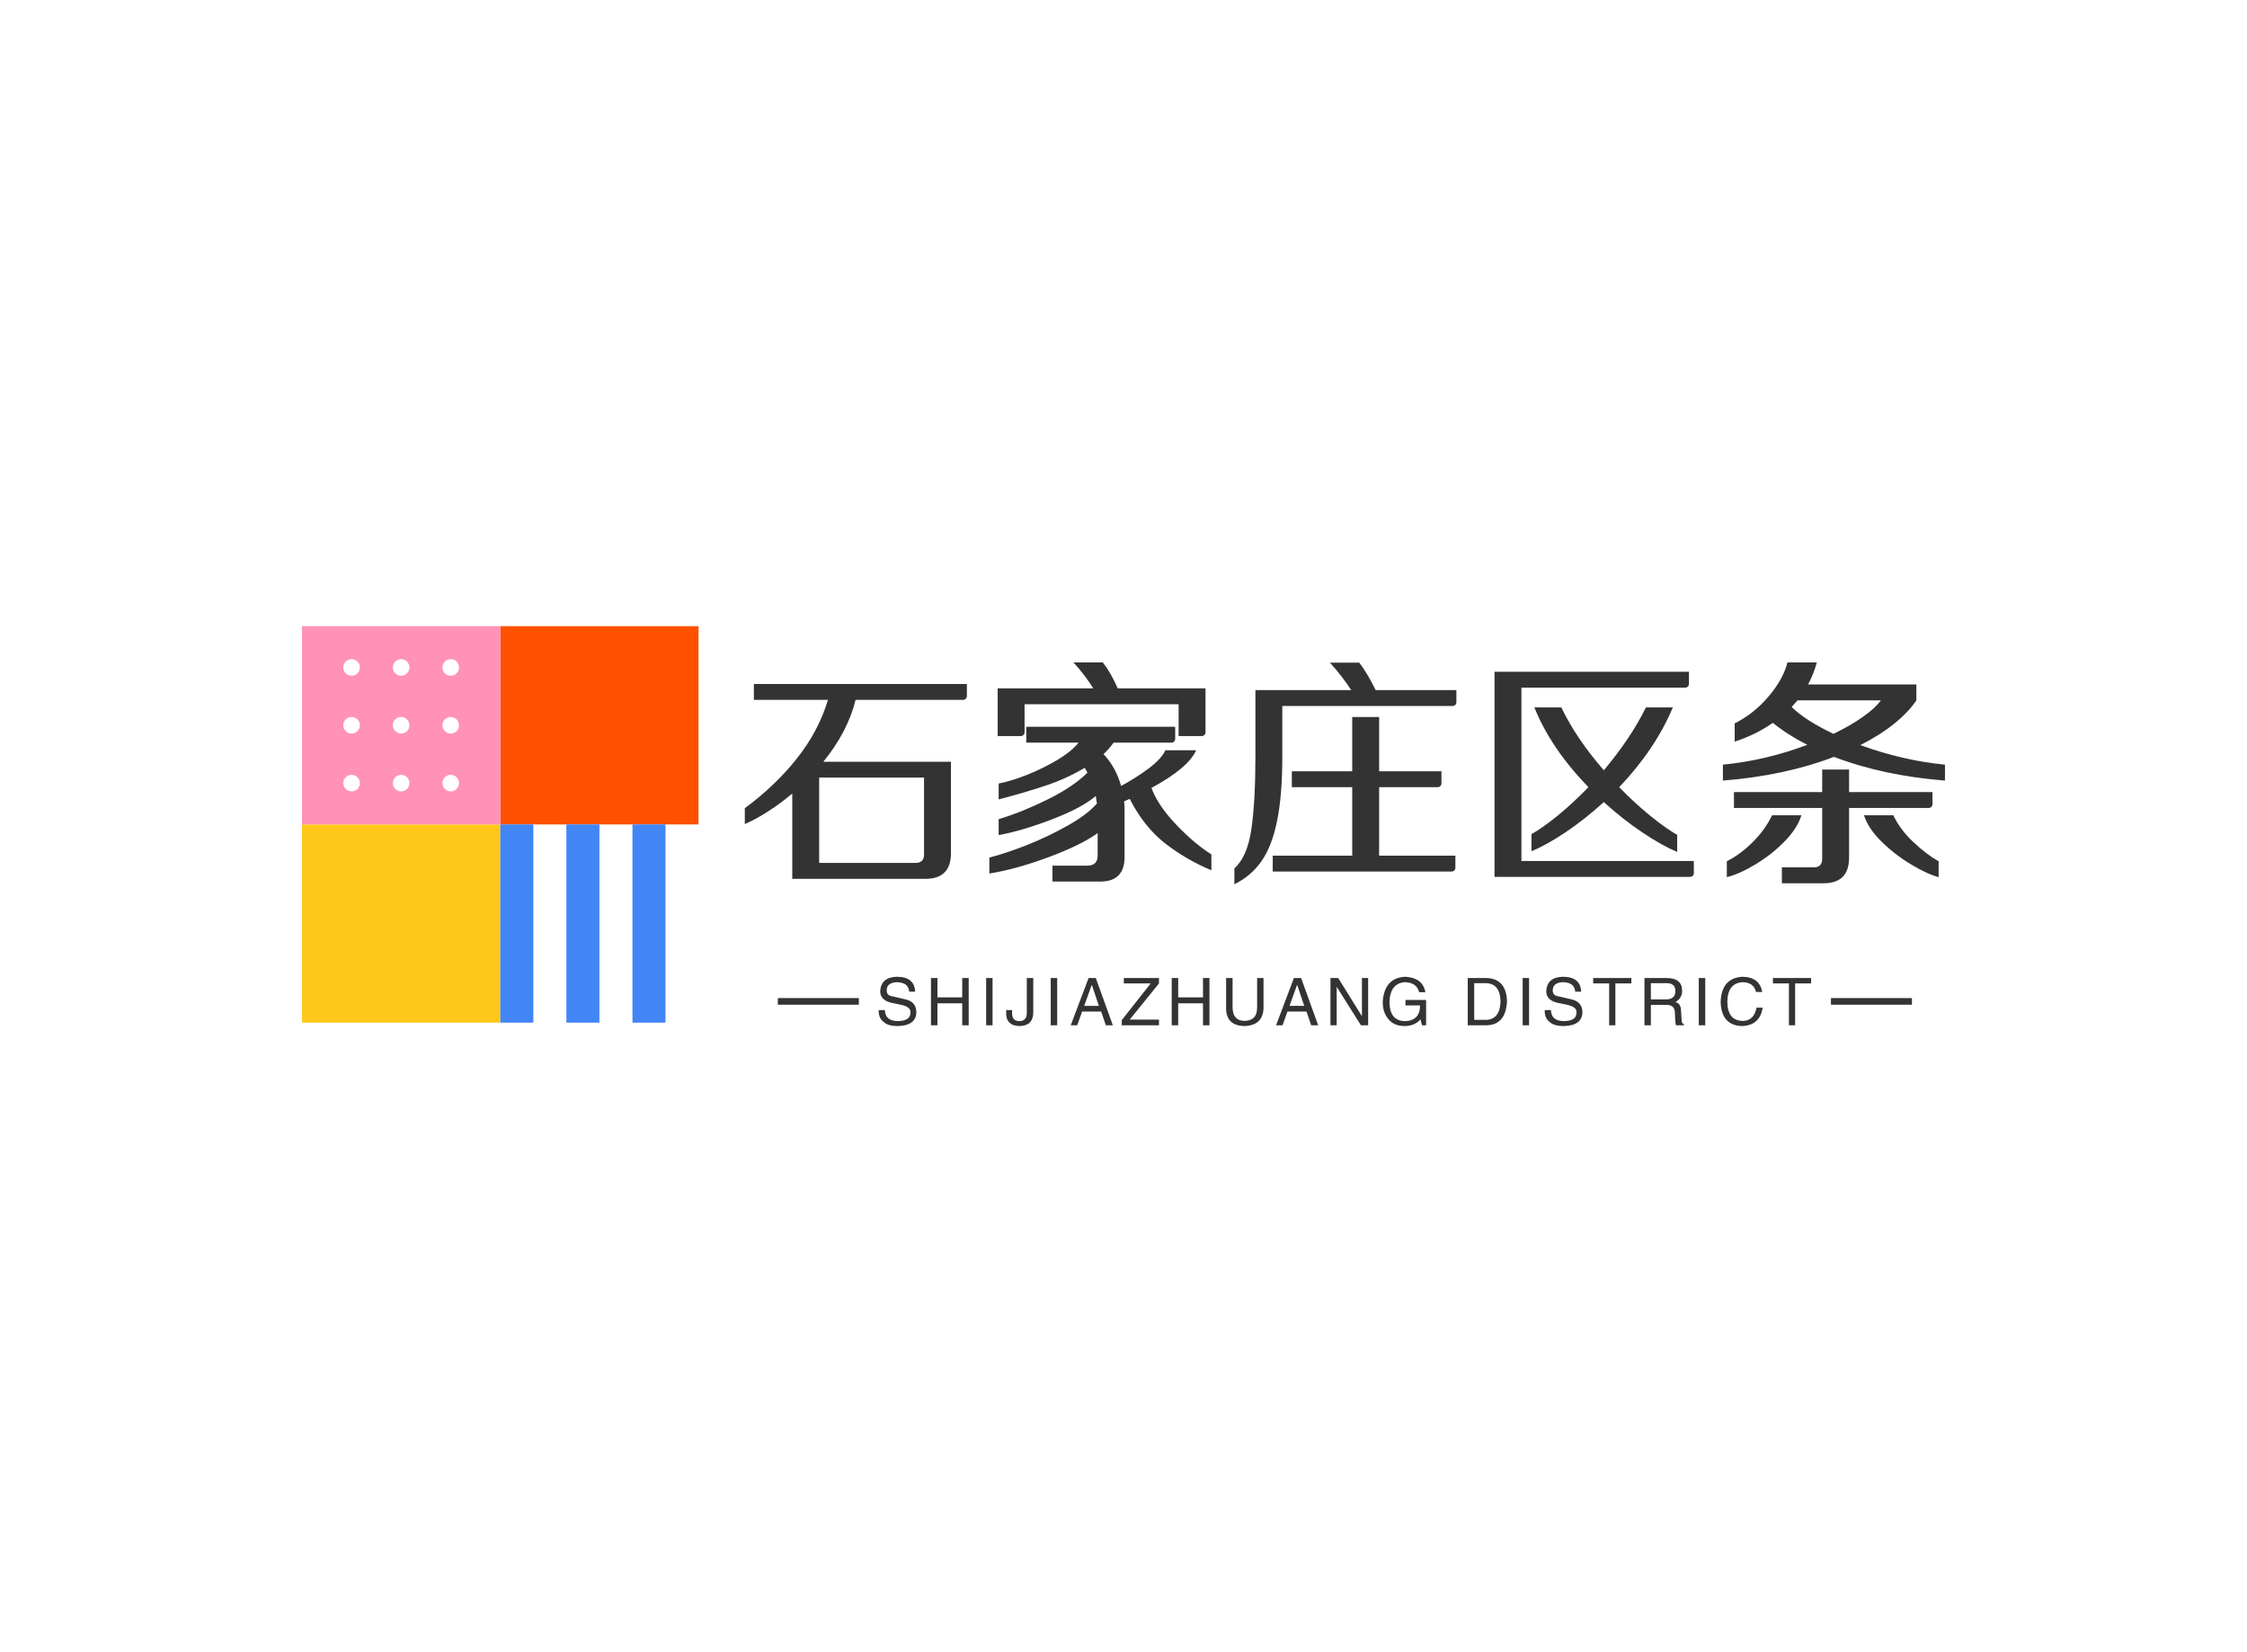 <svg data-v-0dd9719b="" version="1.0" xmlns="http://www.w3.org/2000/svg" xmlns:xlink="http://www.w3.org/1999/xlink" width="100%" height="100%" viewBox="0 0 340 250" preserveAspectRatio="xMidYMid meet" color-interpolation-filters="sRGB" style="margin: auto;"> <rect data-v-0dd9719b="" x="0" y="0" width="100%" height="100%" fill="#ffffff" fill-opacity="1" class="background"></rect> <rect data-v-0dd9719b="" x="0" y="0" width="100%" height="100%" fill="url(#watermark)" fill-opacity="1" class="watermarklayer"></rect> <g data-v-0dd9719b="" fill="#333" class="icon-text-wrapper icon-svg-group iconsvg" transform="translate(45.7,94.744)"><g class="iconsvg-imagesvg" transform="translate(0,0)"><g><rect fill="#333" fill-opacity="0" stroke-width="2" x="0" y="0" width="60" height="60" class="image-rect"></rect> <svg x="0" y="0" width="60" height="60" filtersec="colorsb7174960126" class="image-svg-svg primary" style="overflow: visible;"><svg xmlns="http://www.w3.org/2000/svg" viewBox="0 0 288 288"><title>资源 23</title><path fill="none" d="M0 0h288v288H0z"></path><path fill="#ff5000" d="M144 0h144v144H144z"></path><path fill="#ffc81a" d="M0 144h144v144H0z"></path><path fill="#4286f5" d="M240 144h24v144h-24zM192 144h24v144h-24zM144 144h24v144h-24z"></path><path d="M0 0v144h144V0zm36 120a6 6 0 1 1 6-6 6 6 0 0 1-6 6zm0-42a6 6 0 1 1 6-6 6 6 0 0 1-6 6zm0-42a6 6 0 1 1 6-6 6 6 0 0 1-6 6zm36 84a6 6 0 1 1 6-6 6 6 0 0 1-6 6zm0-42a6 6 0 1 1 6-6 6 6 0 0 1-6 6zm0-42a6 6 0 1 1 6-6 6 6 0 0 1-6 6zm36 84a6 6 0 1 1 6-6 6 6 0 0 1-6 6zm0-42a6 6 0 1 1 6-6 6 6 0 0 1-6 6zm0-42a6 6 0 1 1 6-6 6 6 0 0 1-6 6z" fill="#ff92b6"></path></svg></svg> <!----></g></g> <g transform="translate(67,5.488)"><g data-gra="path-name" fill-rule="" class="tp-name iconsvg-namesvg" transform="translate(0,0)"><g transform="scale(1)"><g><path d="M3.07-26.53L35.3-26.53 35.3-24.68Q35.3-24.46 35.13-24.29 34.96-24.12 34.74-24.12L34.74-24.12 18.46-24.12Q17.28-19.31 13.58-14.76L13.58-14.76 32.89-14.76 32.89-0.92Q32.89 2.96 29.01 2.96L29.01 2.96 8.88 2.96 8.88-9.95Q6.99-8.36 5.12-7.18 3.26-5.99 1.7-5.33L1.7-5.33 1.7-7.73Q6.33-11.14 9.6-15.28 12.88-19.43 14.28-24.12L14.28-24.12 3.07-24.12 3.07-26.53ZM27.53 0.55Q28.82 0.55 28.82-0.74L28.82-0.74 28.82-12.36 12.95-12.36 12.95 0.55 27.53 0.55ZM44.03-19.2Q44.03-18.98 43.86-18.81 43.7-18.65 43.48-18.65L43.48-18.65 39.96-18.65 39.96-25.86 54.43-25.86Q53.24-27.79 51.43-29.79L51.43-29.79 55.87-29.79Q57.09-28.23 58.13-25.86L58.13-25.86 71.41-25.86 71.41-19.2Q71.41-18.98 71.24-18.81 71.08-18.65 70.85-18.65L70.85-18.65 67.34-18.65 67.34-23.46 44.03-23.46 44.03-19.2ZM63.23-10.8Q64.19-8.18 66.93-5.29 69.67-2.4 72.3-0.74L72.3-0.74 72.3 1.66Q68.49 0.07 65.31-2.4 62.12-4.88 59.94-9.14L59.94-9.14 59.09-8.77Q59.16-8.03 59.16-7.62L59.16-7.62 59.16-0.33Q59.16 3.37 55.46 3.37L55.46 3.37 48.25 3.37 48.25 0.96 53.54 0.96Q55.09 0.96 55.09-0.59L55.09-0.59 55.09-3.96Q52.58-2.15 47.64-0.31 42.7 1.52 38.7 2.15L38.7 2.15 38.7-0.26Q41.18-0.89 44.4-2.16 47.62-3.44 50.54-5.09 53.47-6.73 54.98-8.44L54.98-8.44Q54.95-8.73 54.8-9.58L54.8-9.58Q52.76-7.81 48.25-6.07 43.73-4.33 40.11-3.66L40.11-3.66 40.11-6.07Q43.66-7.14 47.51-9.05 51.36-10.95 53.54-13.1L53.54-13.1Q53.39-13.47 53.13-13.84L53.13-13.84Q50.47-12.25 47.29-11.17 44.1-10.1 40.11-9.06L40.11-9.06 40.11-11.47Q41.92-11.8 44.36-12.76 46.8-13.73 48.97-15.02 51.13-16.32 52.21-17.65L52.21-17.65 44.29-17.65 44.29-20.05 66.82-20.05 66.82-18.2Q66.82-17.98 66.66-17.82 66.49-17.65 66.27-17.65L66.27-17.65 57.5-17.65Q56.83-16.72 55.98-15.91L55.98-15.91Q57.83-13.95 58.64-11.1L58.64-11.1Q60.9-12.32 62.83-13.76 64.75-15.21 65.34-16.5L65.34-16.5 70-16.5Q68.78-13.8 63.23-10.8L63.23-10.8ZM97.16-25.6L109.37-25.6 109.37-23.75Q109.37-23.53 109.21-23.37 109.04-23.2 108.82-23.2L108.82-23.2 83.03-23.2 83.03-15.54Q83.03-9.62 82.23-5.77 81.44-1.92 79.86 0.31 78.29 2.55 75.78 3.77L75.78 3.77 75.78 1.37Q77.74-0.37 78.35-4.57 78.96-8.77 78.96-15.61L78.96-15.61 78.96-25.6 93.46-25.6Q92.09-27.71 90.24-29.75L90.24-29.75 94.68-29.75Q95.83-28.27 97.16-25.6L97.16-25.6ZM97.68-10.91L97.68-0.55 109.22-0.55 109.22 1.29Q109.22 1.52 109.06 1.68 108.89 1.85 108.67 1.85L108.67 1.85 81.58 1.85 81.58-0.55 93.61-0.55 93.61-10.91 84.47-10.91 84.47-13.32 93.61-13.32 93.61-21.53 97.68-21.53 97.68-13.32 107.11-13.32 107.11-11.47Q107.11-11.25 106.95-11.08 106.78-10.91 106.56-10.91L106.56-10.91 97.68-10.91ZM119.21 0.26L145.3 0.26 145.3 2.11Q145.3 2.33 145.13 2.5 144.97 2.66 144.74 2.66L144.74 2.66 115.14 2.66 115.14-28.38 144.56-28.38 144.56-26.53Q144.56-26.31 144.39-26.14 144.23-25.97 144-25.97L144-25.97 119.21-25.97 119.21 0.26ZM120.73-3.81Q122.4-4.74 124.69-6.6 126.98-8.47 129.35-10.91L129.35-10.91Q123.65-16.8 121.17-22.98L121.17-22.98 125.25-22.98Q127.5-18.28 131.68-13.47L131.68-13.47Q135.75-18.31 138.05-22.98L138.05-22.98 142.12-22.98Q139.49-16.69 134.01-10.91L134.01-10.91Q136.38-8.47 138.75-6.55 141.12-4.63 142.78-3.7L142.78-3.7 142.78-1.11Q140.49-2.07 137.53-4.05 134.57-6.03 131.68-8.66L131.68-8.66Q128.83-6.07 125.95-4.13 123.06-2.18 120.73-1.22L120.73-1.22 120.73-3.81ZM170.5-17.28Q176.86-14.95 183.3-14.32L183.3-14.32 183.3-11.91Q173.97-12.65 166.5-15.5L166.5-15.5Q159.06-12.65 149.7-11.91L149.7-11.91 149.7-14.32Q156.18-14.95 162.47-17.32L162.47-17.32Q159.54-18.8 157.25-20.65L157.25-20.65Q154.73-18.87 151.48-17.8L151.48-17.8 151.48-20.57Q154.33-21.98 156.57-24.59 158.8-27.2 159.47-29.79L159.47-29.79 163.91-29.79Q163.43-28.01 162.58-26.45L162.58-26.45 178.97-26.45 178.97-24.05Q177.82-22.31 175.66-20.55 173.49-18.8 170.5-17.28L170.5-17.28ZM160.1-23.05Q162.1-21.05 166.43-18.98L166.43-18.98Q169.02-20.24 170.88-21.55 172.75-22.87 173.6-24.05L173.6-24.05 160.99-24.05 160.1-23.05ZM180.86-7.77L168.79-7.77 168.79-0.26Q168.79 3.63 164.91 3.63L164.91 3.63 158.62 3.63 158.62 1.22 163.43 1.22Q164.72 1.22 164.72-0.07L164.72-0.07 164.72-7.77 151.37-7.77 151.37-10.17 164.72-10.17 164.72-13.58 168.79-13.58 168.79-10.17 181.41-10.17 181.41-8.32Q181.41-8.1 181.24-7.94 181.08-7.77 180.86-7.77L180.86-7.77ZM161.58-6.66Q160.95-4.66 159.01-2.68 157.06-0.7 154.64 0.76 152.22 2.22 150.29 2.7L150.29 2.7 150.29 0.3Q152.29-0.7 154.18-2.57 156.07-4.44 157.14-6.66L157.14-6.66 161.58-6.66ZM175.49-6.66Q176.49-4.51 178.49-2.63 180.49-0.74 182.34 0.3L182.34 0.3 182.34 2.7Q180.56 2.22 178.14 0.76 175.71-0.7 173.7-2.68 171.68-4.66 171.05-6.66L171.05-6.66 175.49-6.66Z" transform="translate(-1.7, 29.79)"></path></g> <!----> <!----> <!----> <!----> <!----> <!----> <!----></g></g> <g data-gra="path-slogan" fill-rule="" class="tp-slogan iconsvg-slogansvg" fill="#333" transform="translate(5,47.56)"><rect x="0" height="1" y="3.23" width="12.254"></rect> <rect height="1" y="3.23" width="12.254" x="159.346"></rect> <g transform="translate(15.254,0)"><g transform="scale(1)"><path d="M5.98-5.08L5.98-5.08L5.08-5.08Q5-6.45 3.28-6.52L3.28-6.52Q1.68-6.48 1.68-5.27L1.68-5.27Q1.68-4.49 2.54-4.38L2.54-4.38L4.57-3.91Q6.17-3.52 6.17-1.95L6.17-1.95Q6.13 0.04 3.36 0.12L3.36 0.12Q1.84 0.12 1.21-0.51L1.21-0.51Q0.43-1.09 0.47-2.30L0.47-2.30L1.41-2.30Q1.45-0.66 3.36-0.63L3.36-0.63Q5.23-0.66 5.27-1.84L5.27-1.84Q5.43-2.81 3.71-3.13L3.71-3.13L2.23-3.44Q0.70-3.87 0.70-5.16L0.70-5.16Q0.82-7.27 3.20-7.34L3.20-7.34Q5.90-7.34 5.98-5.08ZM9.36-4.22L13.11-4.22L13.11-7.15L14.09-7.15L14.09 0L13.11 0L13.11-3.32L9.36-3.32L9.36 0L8.38 0L8.38-7.15L9.36-7.15L9.36-4.22ZM16.73-7.15L17.70-7.15L17.70 0L16.73 0L16.73-7.15ZM19.76-1.60L19.76-2.30L20.66-2.30L20.66-1.80Q20.66-0.63 21.75-0.63L21.75-0.63Q22.88-0.63 22.88-1.88L22.88-1.88L22.88-7.15L23.86-7.15L23.86-1.91Q23.82 0.08 21.79 0.12L21.79 0.12Q19.88 0.08 19.76-1.60L19.76-1.60ZM26.50-7.15L27.48-7.15L27.48 0L26.50 0L26.50-7.15ZM34.84 0L34.14-2.07L31.25-2.07L30.51 0L29.53 0L32.23-7.15L33.32-7.15L35.90 0L34.84 0ZM32.70-6.09L31.56-2.93L33.79-2.93L32.73-6.09L32.70-6.09ZM38.46-0.86L42.88-0.86L42.88 0L37.25 0L37.25-0.78L41.63-6.33L37.56-6.33L37.56-7.15L42.88-7.15L42.88-6.33L38.46-0.86ZM45.79-4.22L49.54-4.22L49.54-7.15L50.52-7.15L50.52 0L49.54 0L49.54-3.32L45.79-3.32L45.79 0L44.81 0L44.81-7.15L45.79-7.15L45.79-4.22ZM57.73-2.66L57.73-7.15L58.70-7.15L58.70-2.54Q58.59 0.04 55.77 0.12L55.77 0.12Q53.16 0.04 53.04-2.38L53.04-2.38L53.04-7.15L54.02-7.15L54.02-2.66Q54.05-0.70 55.81-0.66L55.81-0.66Q57.73-0.70 57.73-2.66L57.73-2.66ZM65.91 0L65.21-2.07L62.32-2.07L61.58 0L60.60 0L63.30-7.15L64.39-7.15L66.97 0L65.91 0ZM63.77-6.09L62.63-2.93L64.86-2.93L63.80-6.09L63.77-6.09ZM70-7.15L73.59-1.37L73.59-7.15L74.53-7.15L74.53 0L73.44 0L69.80-5.78L69.77-5.78L69.77 0L68.83 0L68.83-7.15L70-7.15ZM82.37-3.01L80.18-3.01L80.18-3.83L83.30-3.83L83.30 0L82.68 0L82.45-0.90Q81.63 0.08 80.10 0.12L80.10 0.12Q78.66 0.12 77.88-0.63L77.88-0.63Q76.70-1.72 76.74-3.63L76.74-3.63Q77.02-7.19 80.14-7.34L80.14-7.34Q82.80-7.19 83.19-5L83.19-5L82.25-5Q81.86-6.48 80.10-6.52L80.10-6.52Q77.88-6.37 77.76-3.59L77.76-3.59Q77.76-0.63 80.14-0.63L80.14-0.63Q81-0.63 81.63-1.09L81.63-1.09Q82.41-1.72 82.37-3.01L82.37-3.01ZM92.49 0L89.60 0L89.60-7.15L92.53-7.15Q95.42-6.99 95.54-3.67L95.54-3.67Q95.38-0.08 92.49 0L92.49 0ZM92.38-6.37L90.58-6.37L90.58-0.82L92.45-0.82Q94.48-0.94 94.56-3.59L94.56-3.59Q94.52-6.29 92.38-6.37L92.38-6.37ZM97.91-7.15L98.88-7.15L98.88 0L97.91 0L97.91-7.15ZM106.76-5.08L106.76-5.08L105.86-5.08Q105.78-6.45 104.06-6.52L104.06-6.52Q102.46-6.48 102.46-5.27L102.46-5.27Q102.46-4.49 103.32-4.38L103.32-4.38L105.35-3.91Q106.95-3.52 106.95-1.95L106.95-1.95Q106.91 0.04 104.14 0.12L104.14 0.12Q102.62 0.12 101.99-0.51L101.99-0.51Q101.21-1.09 101.25-2.30L101.25-2.30L102.19-2.30Q102.23-0.66 104.14-0.63L104.14-0.63Q106.02-0.66 106.05-1.84L106.05-1.84Q106.21-2.81 104.49-3.13L104.49-3.13L103.01-3.44Q101.48-3.87 101.48-5.16L101.48-5.16Q101.60-7.27 103.98-7.34L103.98-7.34Q106.68-7.34 106.76-5.08ZM111-6.33L108.58-6.33L108.58-7.15L114.36-7.15L114.36-6.33L111.94-6.33L111.94 0L111 0L111-6.33ZM119.66-3.09L117.31-3.09L117.31 0L116.34 0L116.34-7.15L119.66-7.15Q122.04-7.15 122.04-5.23L122.04-5.23Q122.04-4.06 121.02-3.52L121.02-3.52Q121.88-3.28 121.88-2.15L121.88-2.15L121.96-0.86Q121.92-0.31 122.31-0.16L122.31-0.16L122.31 0L121.10 0Q120.98-0.51 120.95-1.80L120.95-1.80Q120.98-3.09 119.66-3.09L119.66-3.09ZM119.73-6.37L117.31-6.37L117.31-3.91L119.58-3.91Q121.02-3.91 121.02-5.16L121.02-5.16Q121.02-6.37 119.73-6.37L119.73-6.37ZM124.56-7.15L125.54-7.15L125.54 0L124.56 0L124.56-7.15ZM134.16-5.04L134.16-5.04L133.22-5.04Q132.87-6.48 131.23-6.52L131.23-6.52Q128.96-6.41 128.88-3.63L128.88-3.63Q128.88-0.66 131.27-0.66L131.27-0.66Q132.91-0.70 133.30-2.66L133.30-2.66L134.23-2.66Q133.80 0.04 131.07 0.12L131.07 0.12Q127.95 0 127.87-3.59L127.87-3.59Q128.02-7.19 131.23-7.34L131.23-7.34Q133.77-7.27 134.16-5.04ZM138.20-6.33L135.78-6.33L135.78-7.15L141.56-7.15L141.56-6.33L139.14-6.33L139.14 0L138.20 0L138.20-6.33Z" transform="translate(-0.467, 7.344)"></path></g></g></g></g></g><defs v-gra="od"></defs></svg>